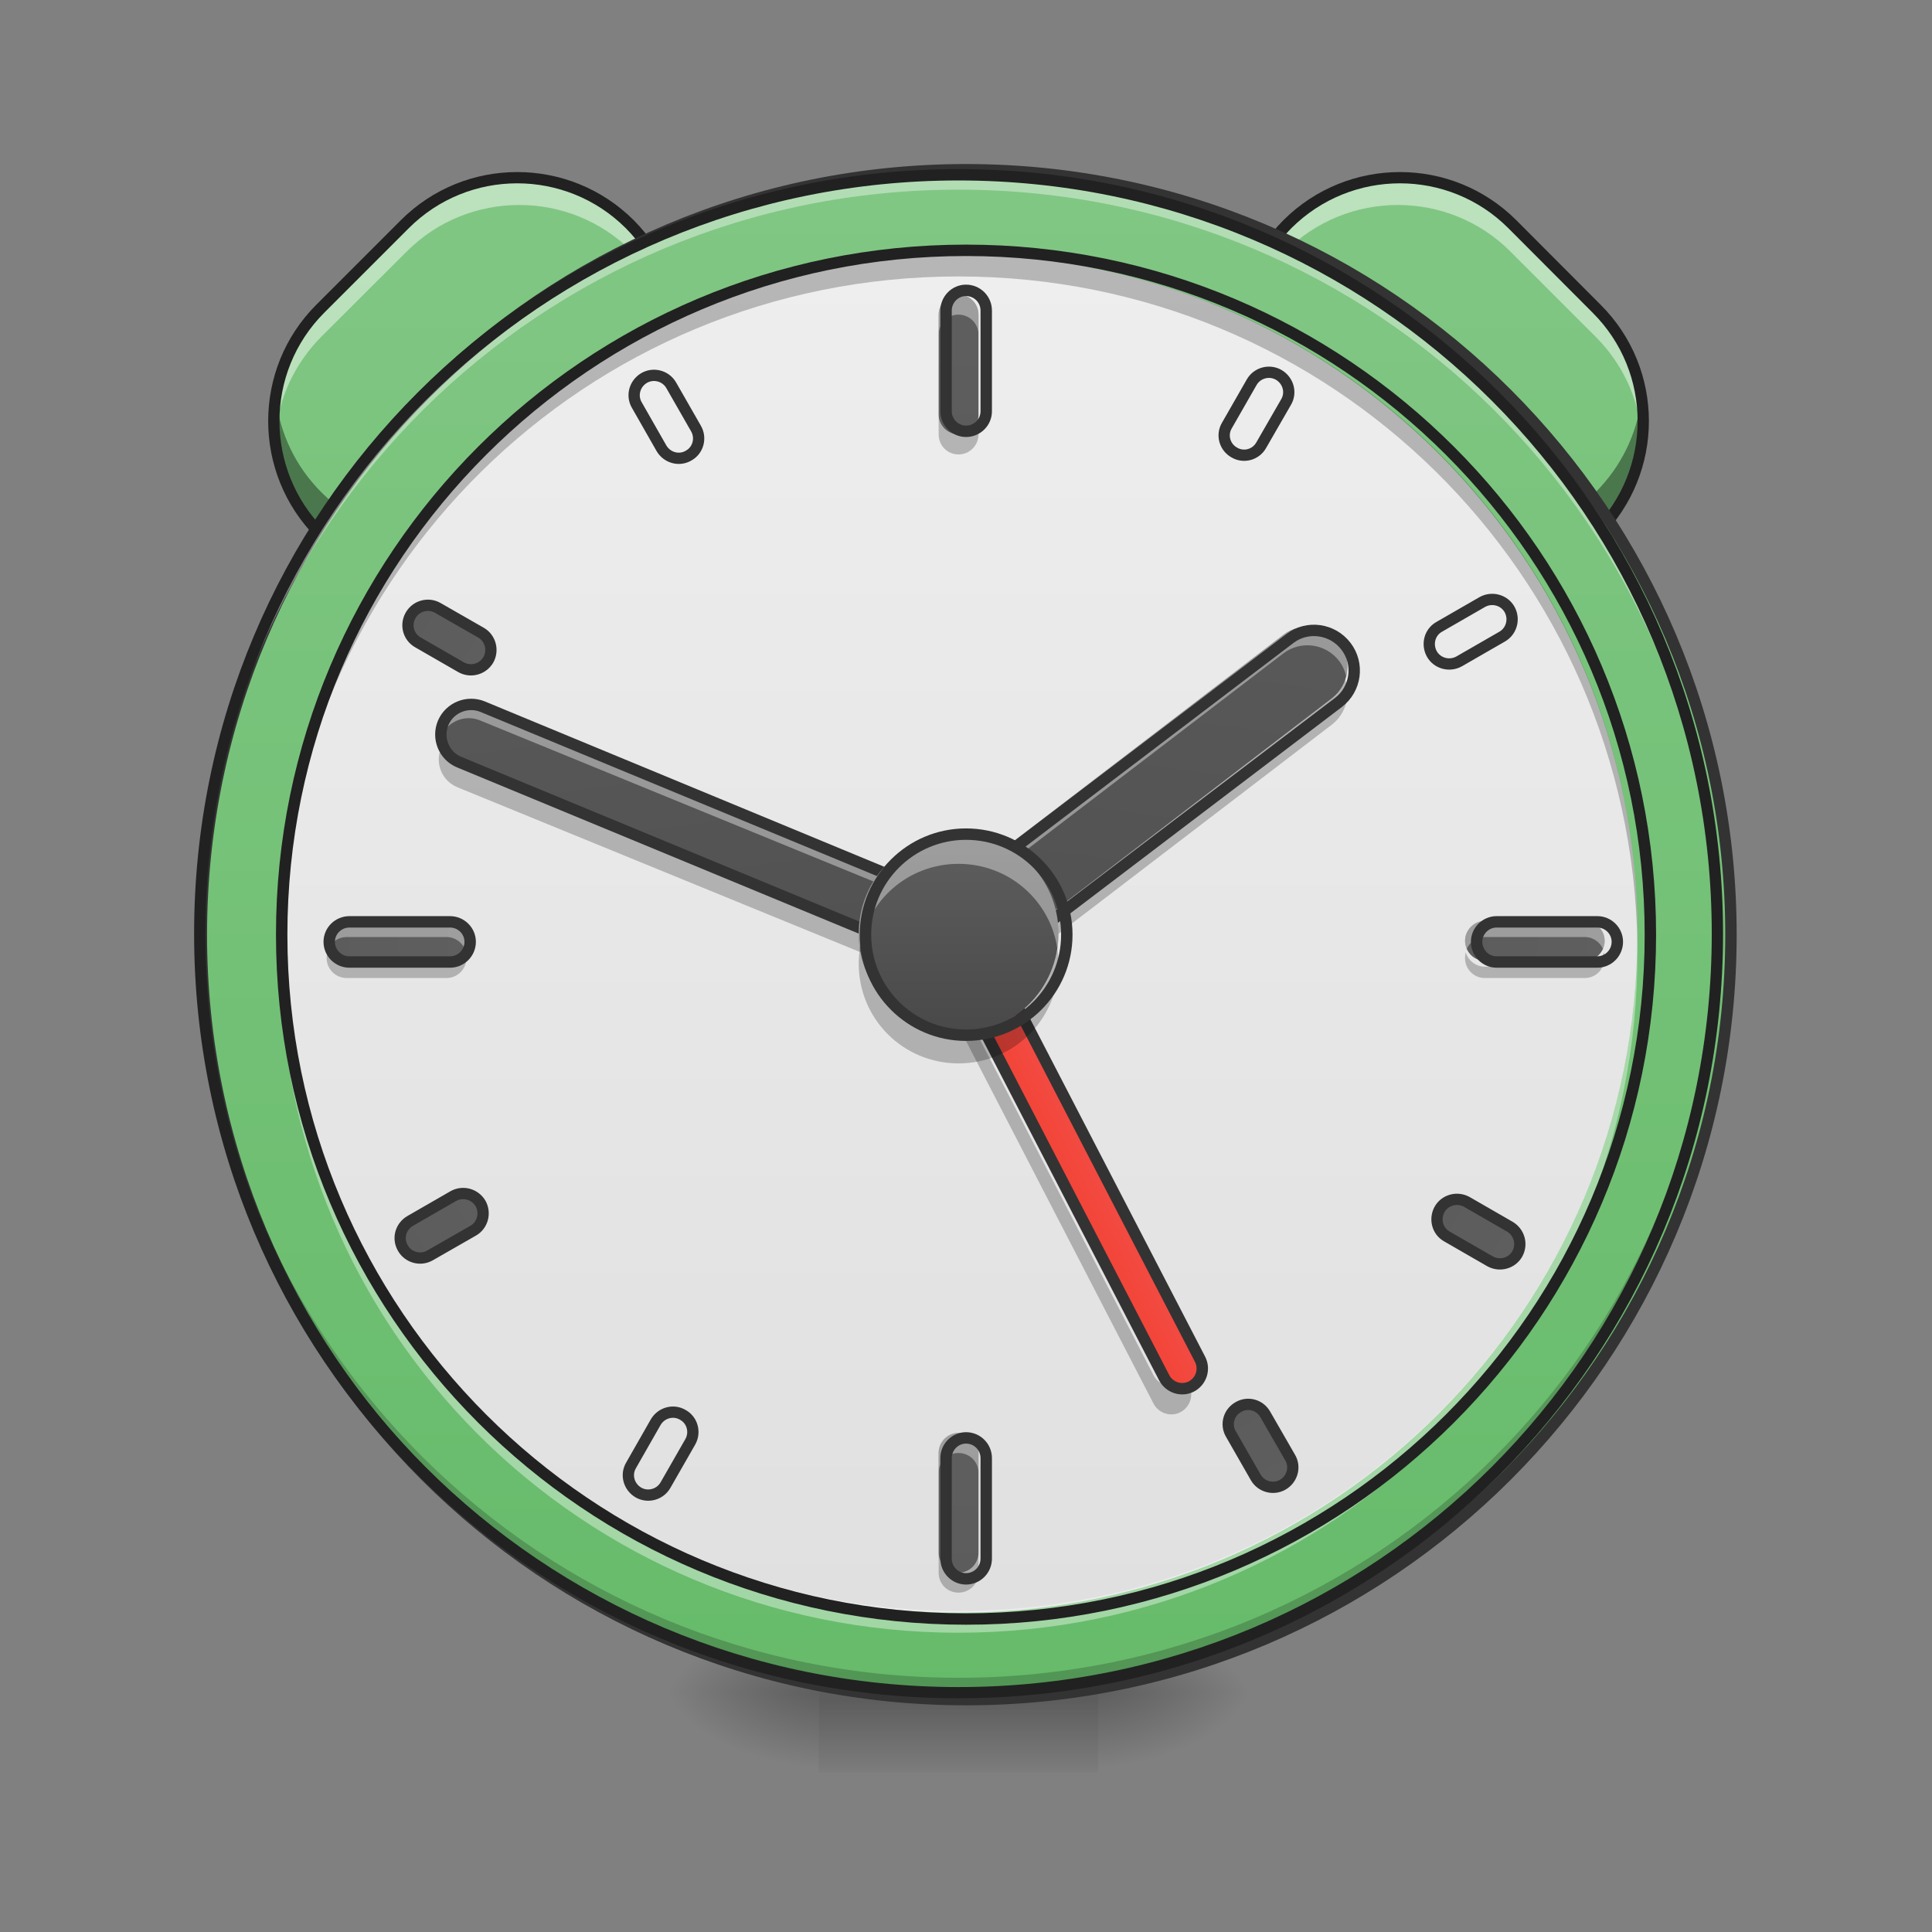 <svg height="32" viewBox="0 0 32 32" width="32" xmlns="http://www.w3.org/2000/svg" xmlns:xlink="http://www.w3.org/1999/xlink"><rect x="0" y="0" width="32" height="32" fill="#808080" stroke="none"/><linearGradient id="a"><stop offset="0" stop-opacity=".314"/><stop offset=".222" stop-opacity=".275"/><stop offset="1" stop-opacity="0"/></linearGradient><radialGradient id="b" cx="450.909" cy="189.579" gradientTransform="matrix(0 -.078 -.141 -0 44.523 63.595)" gradientUnits="userSpaceOnUse" r="21.167" xlink:href="#a"/><radialGradient id="c" cx="450.909" cy="189.579" gradientTransform="matrix(-0 .078 .141 0 -12.77 -7.527)" gradientUnits="userSpaceOnUse" r="21.167" xlink:href="#a"/><radialGradient id="d" cx="450.909" cy="189.579" gradientTransform="matrix(-0 -.078 .141 -0 -12.77 63.595)" gradientUnits="userSpaceOnUse" r="21.167" xlink:href="#a"/><radialGradient id="e" cx="450.909" cy="189.579" gradientTransform="matrix(0 .078 -.141 0 44.523 -7.527)" gradientUnits="userSpaceOnUse" r="21.167" xlink:href="#a"/><linearGradient id="f" gradientTransform="matrix(.013 0 0 .063 12.465 13.439)" gradientUnits="userSpaceOnUse" x1="255.323" x2="255.323" y1="233.5" y2="254.667"><stop offset="0" stop-opacity=".275"/><stop offset="1" stop-opacity="0"/></linearGradient><linearGradient id="g"><stop offset="0" stop-color="#66bb6a"/><stop offset="1" stop-color="#81c784"/></linearGradient><linearGradient id="h" gradientTransform="matrix(.044 -.044 .044 .044 8.57 16.742)" gradientUnits="userSpaceOnUse" x1="-85.107" x2="199.268" xlink:href="#g" y1="155.473" y2="-128.901"/><linearGradient id="i" gradientTransform="matrix(-.044 -.044 -.044 .044 23.183 16.742)" gradientUnits="userSpaceOnUse" x1="-85.107" x2="199.268" xlink:href="#g" y1="155.473" y2="-128.901"/><linearGradient id="j" gradientUnits="userSpaceOnUse" x1="222.25" x2="222.25" xlink:href="#g" y1="233.5" y2="-168.667"/><linearGradient id="k" gradientUnits="userSpaceOnUse" x1="15.877" x2="15.877" y1="4.219" y2="26.711"><stop offset="0" stop-color="#eee"/><stop offset="1" stop-color="#e0e0e0"/></linearGradient><linearGradient id="l" gradientUnits="userSpaceOnUse" x1="201.611" x2="225.778" y1="198.64" y2="198.64"><stop offset="0" stop-color="#f44336"/><stop offset="1" stop-color="#ef5350"/></linearGradient><linearGradient id="m"><stop offset="0" stop-color="#616161"/><stop offset="1" stop-color="#424242"/></linearGradient><linearGradient id="n" gradientUnits="userSpaceOnUse" x1="264.583" x2="264.583" xlink:href="#m" y1="138.25" y2="540.417"/><linearGradient id="o" gradientUnits="userSpaceOnUse" x1="16.538" x2="16.538" xlink:href="#m" y1="3.227" y2="28.365"/><linearGradient id="p" gradientTransform="matrix(.024 -.058 .058 .024 -.137 15.596)" gradientUnits="userSpaceOnUse" x1="246.611" x2="-101.675" xlink:href="#m" y1="89.81" y2="290.893"/><linearGradient id="q" gradientTransform="matrix(.038 .05 -.05 .038 .405 11.366)" gradientUnits="userSpaceOnUse" x1="112.725" x2="397.099" xlink:href="#m" y1="-351.255" y2="-66.881"/><linearGradient id="r" gradientUnits="userSpaceOnUse" x1="16.538" x2="16.538" xlink:href="#m" y1="13.48" y2="18.111"/><linearGradient id="s" gradientUnits="userSpaceOnUse" x1="16.538" x2="16.538" xlink:href="#m" y1="22.08" y2="47.218"/><linearGradient id="t" gradientTransform="matrix(0 .063 -.063 0 17.69 -.293)" gradientUnits="userSpaceOnUse" x1="264.583" x2="264.583" xlink:href="#m" y1="-168.667" y2="233.5"/><linearGradient id="u" gradientTransform="matrix(0 .063 -.063 0 -1.163 -.293)" gradientUnits="userSpaceOnUse" x1="264.583" x2="264.583" xlink:href="#m" y1="-168.667" y2="233.5"/><path d="m18.191 28.035h2.648v-1.324h-2.648zm0 0" fill="url(#b)"/><path d="m13.562 28.035h-2.648v1.32h2.648zm0 0" fill="url(#c)"/><path d="m13.562 28.035h-2.648v-1.324h2.648zm0 0" fill="url(#d)"/><path d="m18.191 28.035h2.648v1.32h-2.648zm0 0" fill="url(#e)"/><path d="m13.562 27.703h4.629v1.652h-4.629zm0 0" fill="url(#f)"/><path d="m5.324 5.078 1.406-1.406c1.031-1.031 2.707-1.031 3.742 0 1.031 1.035 1.031 2.711 0 3.742l-1.406 1.406c-1.031 1.031-2.707 1.031-3.742 0-1.031-1.035-1.031-2.711 0-3.742zm0 0" fill="url(#h)"/><path d="m8.602 2.895c-.68 0-1.355.262-1.871.777l-1.406 1.406c-.582.582-.836 1.363-.766 2.117.059-.59.312-1.164.766-1.621l1.406-1.402c.516-.52 1.191-.777 1.871-.777.676 0 1.352.258 1.871.777.453.453.707 1.031.762 1.621.074-.758-.18-1.539-.762-2.121-.52-.516-1.195-.777-1.871-.777zm0 0" fill="#fff" fill-opacity=".471"/><path d="m11.227 5.215c-.07.562-.32 1.105-.754 1.539l-1.406 1.402c-1.035 1.039-2.703 1.039-3.742 0-.434-.434-.684-.977-.754-1.539-.102.781.152 1.598.754 2.203 1.039 1.035 2.707 1.035 3.742 0l1.406-1.406c.602-.602.852-1.418.754-2.199zm0 0" fill-opacity=".392"/><path d="m134.957-39.293h31.817c23.332 0 42.29 18.957 42.334 42.334-.044 23.376-19.002 42.334-42.334 42.334h-31.817c-23.332 0-42.29-18.957-42.334-42.334.044-23.376 19.002-42.334 42.334-42.334zm0 0" fill="none" stroke="#212121" stroke-linecap="round" stroke-linejoin="round" stroke-width="3" transform="matrix(.044 -.044 .044 .044 1.096 12.78)"/><path d="m26.426 5.078-1.402-1.406c-1.031-1.031-2.707-1.031-3.742 0-1.031 1.035-1.031 2.711 0 3.742l1.402 1.406c1.035 1.031 2.711 1.031 3.742 0 1.035-1.035 1.035-2.711 0-3.742zm0 0" fill="url(#i)"/><path d="m23.152 2.895c.676 0 1.355.262 1.871.777l1.402 1.406c.582.582.84 1.363.766 2.117-.055-.59-.309-1.164-.766-1.621l-1.402-1.402c-.516-.52-1.195-.777-1.871-.777-.676 0-1.352.258-1.871.777-.453.453-.707 1.031-.766 1.621-.07-.758.184-1.539.766-2.121.52-.516 1.195-.777 1.871-.777zm0 0" fill="#fff" fill-opacity=".471"/><path d="m20.527 5.215c.07.562.32 1.105.754 1.539l1.402 1.402c1.039 1.039 2.707 1.039 3.742 0 .434-.434.688-.977.758-1.539.098.781-.152 1.598-.758 2.203-1.035 1.035-2.703 1.035-3.742 0l-1.402-1.406c-.602-.602-.855-1.418-.754-2.199zm0 0" fill-opacity=".392"/><path d="m134.991-39.258 31.773-.044c23.332 0 42.29 18.957 42.334 42.334-.044 23.376-19.002 42.334-42.334 42.334l-31.773.044c-23.376-.044-42.334-19.002-42.334-42.334 0-23.421 18.957-42.378 42.334-42.334zm0 0" fill="none" stroke="#212121" stroke-linecap="round" stroke-linejoin="round" stroke-width="3" transform="matrix(-.044 -.044 -.044 .044 30.657 12.78)"/><path d="m253.976-168.692c111.052 0 201.106 90.054 201.106 201.106s-90.054 201.106-201.106 201.106c-111.052 0-201.043-90.054-201.043-201.106s89.991-201.106 201.043-201.106zm0 0" fill="url(#j)" stroke="#333" stroke-linecap="round" stroke-width="3" transform="matrix(.063 0 0 .063 0 13.439)"/><path d="m15.875 28.035c-6.961 0-12.566-5.605-12.566-12.57 0-.039 0-.082 0-.121.066 6.902 5.645 12.445 12.566 12.445s12.504-5.543 12.57-12.445v.121c0 6.965-5.605 12.57-12.57 12.57zm0 0" fill-opacity=".196"/><path d="m15.875 2.895c-6.961 0-12.566 5.605-12.566 12.57v.125c.066-6.906 5.645-12.449 12.566-12.449s12.504 5.543 12.57 12.449c0-.043 0-.082 0-.125 0-6.965-5.605-12.57-12.57-12.57zm0 0" fill="#fff" fill-opacity=".392"/><path d="m15.875 2.801c-7.012 0-12.66 5.652-12.66 12.664 0 7.012 5.648 12.664 12.66 12.664 7.016 0 12.664-5.652 12.664-12.664 0-7.012-5.648-12.664-12.664-12.664zm0 .188c6.914 0 12.477 5.562 12.477 12.477 0 6.914-5.562 12.477-12.477 12.477-6.91 0-12.473-5.562-12.473-12.477 0-6.914 5.562-12.477 12.473-12.477zm0 0" fill="#212121"/><path d="m15.875 4.219c6.211 0 11.246 5.035 11.246 11.246 0 6.211-5.035 11.246-11.246 11.246s-11.246-5.035-11.246-11.246c0-6.211 5.035-11.246 11.246-11.246zm0 0" fill="url(#k)"/><path d="m14.902 14.648c-.09.098-.113.246-.051.371l4.254 8.227c.086.164.285.227.445.145.164-.086.227-.285.145-.445l-.051-.098c-.027.031-.055.055-.094.074-.16.082-.359.02-.445-.145zm0 0" fill-opacity=".235"/><path d="m208.424 119.26c2.879.011 5.251 2.363 5.267 5.326l.016 148.167c-.011 2.879-2.363 5.251-5.326 5.267-2.879-.011-5.251-2.363-5.267-5.326l-.016-148.167c.011-2.879 2.363-5.251 5.326-5.267zm0 0" fill="url(#l)" stroke="#333" stroke-linecap="square" stroke-linejoin="bevel" stroke-width="3" transform="matrix(.056 -.029 .029 .056 0 13.439)"/><path d="m15.875 4.219c-6.23 0-11.246 5.016-11.246 11.246 0 .059.004.121.004.18.094-6.148 5.074-11.066 11.242-11.066 6.172 0 11.152 4.918 11.246 11.066 0-.059 0-.121 0-.18 0-6.23-5.016-11.246-11.246-11.246zm0 0" fill-opacity=".235"/><path d="m15.875 27.043c-6.23 0-11.246-5.016-11.246-11.246 0-.062.004-.121.004-.18.094 6.145 5.074 11.066 11.242 11.066 6.172 0 11.152-4.922 11.246-11.066v.18c0 6.23-5.016 11.246-11.246 11.246zm0 0" fill="#fff" fill-opacity=".392"/><path d="m254.006 177.919c2.915.049 5.266 2.372 5.302 5.309l-.019 13.216c.036 2.938-2.341 5.32-5.309 5.302-2.884.005-5.266-2.372-5.271-5.255l-.013-13.271c-.005-2.884 2.372-5.266 5.309-5.302zm0 0" fill="url(#n)" stroke="#333" stroke-linecap="round" stroke-linejoin="round" stroke-width="3" transform="matrix(-.031 .054 -.054 -.031 25.57 2.729)"/><path d="m253.976-147.506c99.366 0 179.92 80.555 179.92 179.92s-80.555 179.92-179.92 179.92c-99.366 0-179.92-80.555-179.92-179.92s80.555-179.92 179.92-179.92zm0 0" fill="none" stroke="#212121" stroke-linecap="round" stroke-width="3" transform="matrix(.063 0 0 .063 0 13.439)"/><path d="m15.875 4.879c.184 0 .332.148.332.332v1.656c0 .18-.148.328-.332.328-.18 0-.328-.148-.328-.328v-1.656c0-.184.148-.332.328-.332zm0 0" fill="url(#o)"/><path d="m15.875 4.879c-.184 0-.328.148-.328.332v.332c0-.184.145-.332.328-.332s.332.148.332.332v-.332c0-.184-.148-.332-.332-.332zm0 0" fill="#fff" fill-opacity=".392"/><path d="m15.875 7.527c-.184 0-.328-.148-.328-.332v-.328c0 .18.145.328.328.328s.332-.148.332-.328v.328c0 .184-.148.332-.332.332zm0 0" fill-opacity=".235"/><path d="m253.976-142.237c2.937 0 5.312 2.375 5.312 5.312v26.497c0 2.875-2.375 5.249-5.312 5.249-2.875 0-5.249-2.375-5.249-5.249v-26.497c0-2.937 2.375-5.312 5.249-5.312zm0 0" fill="none" stroke="#333" stroke-linecap="round" stroke-linejoin="round" stroke-width="3" transform="matrix(.063 0 0 .063 0 13.77)"/><path d="m7.332 12.332c-.008.016-.02.039-.027.059-.105.254.016.543.27.648l8.113 3.32c.254.105.543-.016.645-.27.062-.148.047-.309-.027-.438-.121.215-.383.309-.617.211l-8.113-3.32c-.105-.047-.188-.121-.242-.211zm0 0" fill-opacity=".235"/><path d="m7.305 11.953c.105-.25.395-.371.648-.27l8.109 3.324c.254.102.375.395.27.648-.102.25-.391.375-.645.27l-8.113-3.324c-.254-.102-.375-.395-.27-.648zm0 0" fill="url(#p)"/><path d="m22.27 11.23c-.043.105-.113.199-.211.277l-5.781 4.422c-.289.223-.703.168-.926-.125-.039-.047-.066-.098-.09-.152-.082.207-.059.457.09.648.223.293.637.348.926.125l5.781-4.422c.242-.188.32-.504.211-.773zm0 0" fill-opacity=".235"/><path d="m22.18 10.641c.223.289.168.703-.121.926l-5.781 4.426c-.289.219-.703.164-.926-.125-.223-.289-.168-.707.121-.926l5.781-4.426c.289-.223.703-.164.926.125zm0 0" fill="url(#q)"/><path d="m21.648 10.379c-.141.004-.277.047-.395.137l-5.781 4.426c-.211.164-.297.43-.238.676.031-.141.113-.273.238-.371l5.781-4.422c.289-.223.703-.168.926.121.059.078.098.164.117.25.047-.188.008-.391-.117-.555-.133-.172-.332-.262-.531-.262zm0 0" fill="#fff" fill-opacity=".392"/><path d="m7.758 11.648c-.191 0-.375.117-.453.305-.043.105-.047.215-.023.316.008-.023.016-.047.023-.066.105-.254.395-.375.648-.27l8.109 3.32c.152.062.254.191.293.336.062-.238-.059-.488-.293-.582l-8.109-3.324c-.066-.027-.129-.039-.195-.035zm0 0" fill="#fff" fill-opacity=".392"/><path d="m66.302 99.127c4.341.045 7.887 3.59 7.923 7.965l-.022 140.215c.037 4.375-3.566 7.945-7.965 7.923-4.317.013-7.921-3.508-7.9-7.907l-.001-140.273c-.037-4.375 3.566-7.945 7.965-7.923zm0 0" fill="none" stroke="#333" stroke-linecap="round" stroke-linejoin="round" stroke-width="3" transform="matrix(.024 -.058 .058 .024 0 13.439)"/><path d="m180.14-308.975c5.837-.018 10.566 4.704 10.583 10.541l.004 116.482c-.032 5.799-4.753 10.528-10.591 10.545-5.837.018-10.615-4.742-10.583-10.541l-.004-116.482c-.018-5.837 4.753-10.528 10.591-10.545zm0 0" fill="none" stroke="#333" stroke-linecap="round" stroke-linejoin="round" stroke-width="3" transform="matrix(.038 .05 -.05 .038 0 13.439)"/><path d="m15.875 13.812c.914 0 1.656.738 1.656 1.652 0 .914-.742 1.652-1.656 1.652-.91 0-1.652-.738-1.652-1.652 0-.914.742-1.652 1.652-1.652zm0 0" fill="url(#r)"/><path d="m15.875 23.734c.184 0 .332.148.332.332v1.652c0 .184-.148.332-.332.332-.18 0-.328-.148-.328-.332v-1.652c0-.184.148-.332.328-.332zm0 0" fill="url(#s)"/><path d="m15.875 23.734c-.184 0-.328.148-.328.332v.328c0-.184.145-.328.328-.328s.332.145.332.328v-.328c0-.184-.148-.332-.332-.332zm0 0" fill="#fff" fill-opacity=".392"/><path d="m15.875 26.379c-.184 0-.328-.145-.328-.328v-.332c0 .184.145.332.328.332s.332-.148.332-.332v.332c0 .184-.148.328-.332.328zm0 0" fill-opacity=".235"/><path d="m253.976 164.714c2.937 0 5.312 2.375 5.312 5.312v26.435c0 2.937-2.375 5.312-5.312 5.312-2.875 0-5.249-2.375-5.249-5.312v-26.435c0-2.937 2.375-5.312 5.249-5.312zm0 0" fill="none" stroke="#333" stroke-linecap="round" stroke-linejoin="round" stroke-width="3" transform="matrix(.063 0 0 .063 0 13.439)"/><path d="m26.578 15.582c0 .184-.148.332-.328.332h-1.656c-.18 0-.328-.148-.328-.332 0-.18.148-.328.328-.328h1.656c.18 0 .328.148.328.328zm0 0" fill="url(#t)"/><path d="m24.594 15.254c-.184 0-.328.145-.328.328 0 .051.008.094.027.137.051-.117.168-.199.301-.199h1.656c.133 0 .25.082.301.199.02-.043.027-.086.027-.137 0-.184-.145-.328-.328-.328zm0 0" fill="#fff" fill-opacity=".392"/><path d="m24.277 15.773c-.008.031-.012.062-.012.094 0 .184.145.332.328.332h1.656c.184 0 .328-.148.328-.332 0-.031-.004-.062-.012-.094-.039.137-.168.238-.316.238h-1.656c-.148 0-.277-.102-.316-.238zm0 0" fill-opacity=".235"/><path d="m34.289-425.209c2.937 0 5.312 2.375 5.312 5.249v26.497c0 2.875-2.375 5.249-5.312 5.249-2.875 0-5.249-2.375-5.249-5.249v-26.497c0-2.875 2.375-5.249 5.249-5.249zm0 0" fill="none" stroke="#333" stroke-linecap="round" stroke-linejoin="round" stroke-width="3" transform="matrix(0 .063 -.063 0 0 13.439)"/><path d="m7.727 15.582c0 .184-.148.332-.332.332h-1.652c-.184 0-.332-.148-.332-.332 0-.18.148-.328.332-.328h1.652c.184 0 .332.148.332.328zm0 0" fill="url(#u)"/><path d="m5.742 15.254c-.184 0-.332.145-.332.328 0 .051.012.094.027.137.051-.117.168-.199.305-.199h1.652c.137 0 .254.082.305.199.016-.043.027-.086.027-.137 0-.184-.148-.328-.332-.328zm0 0" fill="#fff" fill-opacity=".392"/><path d="m5.426 15.773c-.012.031-.016.062-.016.094 0 .184.148.332.332.332h1.652c.184 0 .332-.148.332-.332 0-.031-.004-.062-.016-.094-.039.137-.164.238-.316.238h-1.652c-.152 0-.277-.102-.316-.238zm0 0" fill-opacity=".235"/><path d="m34.289-123.613c2.937 0 5.312 2.375 5.312 5.312v26.435c0 2.937-2.375 5.312-5.312 5.312-2.875 0-5.249-2.375-5.249-5.312v-26.435c0-2.937 2.375-5.312 5.249-5.312zm0 0" fill="none" stroke="#333" stroke-linecap="round" stroke-linejoin="round" stroke-width="3" transform="matrix(0 .063 -.063 0 0 13.439)"/><path d="m15.875 13.812c-.914 0-1.652.734-1.652 1.652 0 .086.008.168.02.25.117-.801.801-1.406 1.633-1.406s1.52.605 1.637 1.406c.012-.082.02-.164.02-.25 0-.918-.738-1.652-1.656-1.652zm0 0" fill="#fff" fill-opacity=".392"/><path d="m15.875 17.613c-.914 0-1.652-.734-1.652-1.652 0-.086.008-.168.02-.246.117.797.801 1.402 1.633 1.402s1.52-.605 1.637-1.402c.012.078.02.16.02.246 0 .918-.738 1.652-1.656 1.652zm0 0" fill-opacity=".235"/><g stroke="#333" stroke-width="3"><path d="m253.976 5.979c14.624 0 26.497 11.811 26.497 26.435 0 14.624-11.874 26.435-26.497 26.435-14.561 0-26.435-11.811-26.435-26.435 0-14.624 11.874-26.435 26.435-26.435zm0 0" fill="none" stroke-linecap="square" stroke-linejoin="bevel" transform="matrix(.063 0 0 .063 0 13.439)"/><path d="m253.975 177.918c2.969.018 5.351 2.395 5.302 5.309l-.019 13.216c.036 2.938-2.341 5.32-5.255 5.271-2.938.036-5.32-2.341-5.271-5.255l-.013-13.271c-.005-2.884 2.372-5.266 5.255-5.271zm0 0" fill="url(#n)" stroke-linecap="round" stroke-linejoin="round" transform="matrix(.054 .031 -.031 .054 12.98 -11.272)"/><path d="m253.989 177.917c2.938.036 5.315 2.419 5.309 5.302l-.013 13.271c-.005 2.884-2.388 5.26-5.271 5.255-2.969.018-5.292-2.334-5.309-5.302l-.019-13.216c.036-2.938 2.388-5.26 5.302-5.309zm0 0" fill="url(#n)" stroke-linecap="round" stroke-linejoin="round" transform="matrix(.031 .054 -.054 .031 9.693 .702)"/><path d="m253.988 177.928c2.938.036 5.315 2.419 5.309 5.302l.019 13.216c-.036 2.938-2.419 5.315-5.302 5.309-2.938-.036-5.346-2.365-5.309-5.302l-.019-13.216c.036-2.938 2.419-5.315 5.302-5.309zm0 0" fill="url(#n)" stroke-linecap="round" stroke-linejoin="round" transform="matrix(.031 .054 -.054 .031 26.737 -9.138)"/><path d="m254.007 177.931c2.884-.005 5.266 2.372 5.302 5.309l-.019 13.216c.036 2.938-2.372 5.266-5.309 5.302-2.884.005-5.266-2.372-5.302-5.309l.019-13.216c.049-2.915 2.372-5.266 5.309-5.302zm0 0" fill="url(#n)" stroke-linecap="round" stroke-linejoin="round" transform="matrix(-.031 .054 -.054 -.031 42.613 12.569)"/><path d="m253.992 177.966c2.915-.049 5.292 2.334 5.309 5.302l-.035 13.185c.049 2.915-2.334 5.292-5.302 5.309-2.884-.005-5.26-2.388-5.255-5.271l.013-13.271c.005-2.884 2.334-5.292 5.271-5.255zm0 0" fill="url(#n)" stroke-linecap="round" stroke-linejoin="round" transform="matrix(-.054 .031 -.031 -.054 30.639 9.282)"/><path d="m254.022 177.923c2.884.005 5.26 2.388 5.255 5.271l-.013 13.271c.049 2.915-2.334 5.292-5.271 5.255-2.915.049-5.292-2.334-5.255-5.271l-.019-13.216c-.049-2.915 2.334-5.292 5.302-5.309zm0 0" fill="url(#n)" stroke-linecap="round" stroke-linejoin="round" transform="matrix(-.054 .031 -.031 -.054 40.479 26.325)"/><path d="m253.966 177.93c2.969.018 5.351 2.395 5.302 5.309l.035 13.185c-.018 2.969-2.395 5.351-5.309 5.302-2.938.036-5.266-2.372-5.271-5.255l-.013-13.271c-.005-2.884 2.372-5.266 5.255-5.271zm0 0" fill="url(#n)" stroke-linecap="round" stroke-linejoin="round" transform="matrix(-.054 -.031 .031 -.054 18.773 42.202)"/></g></svg>